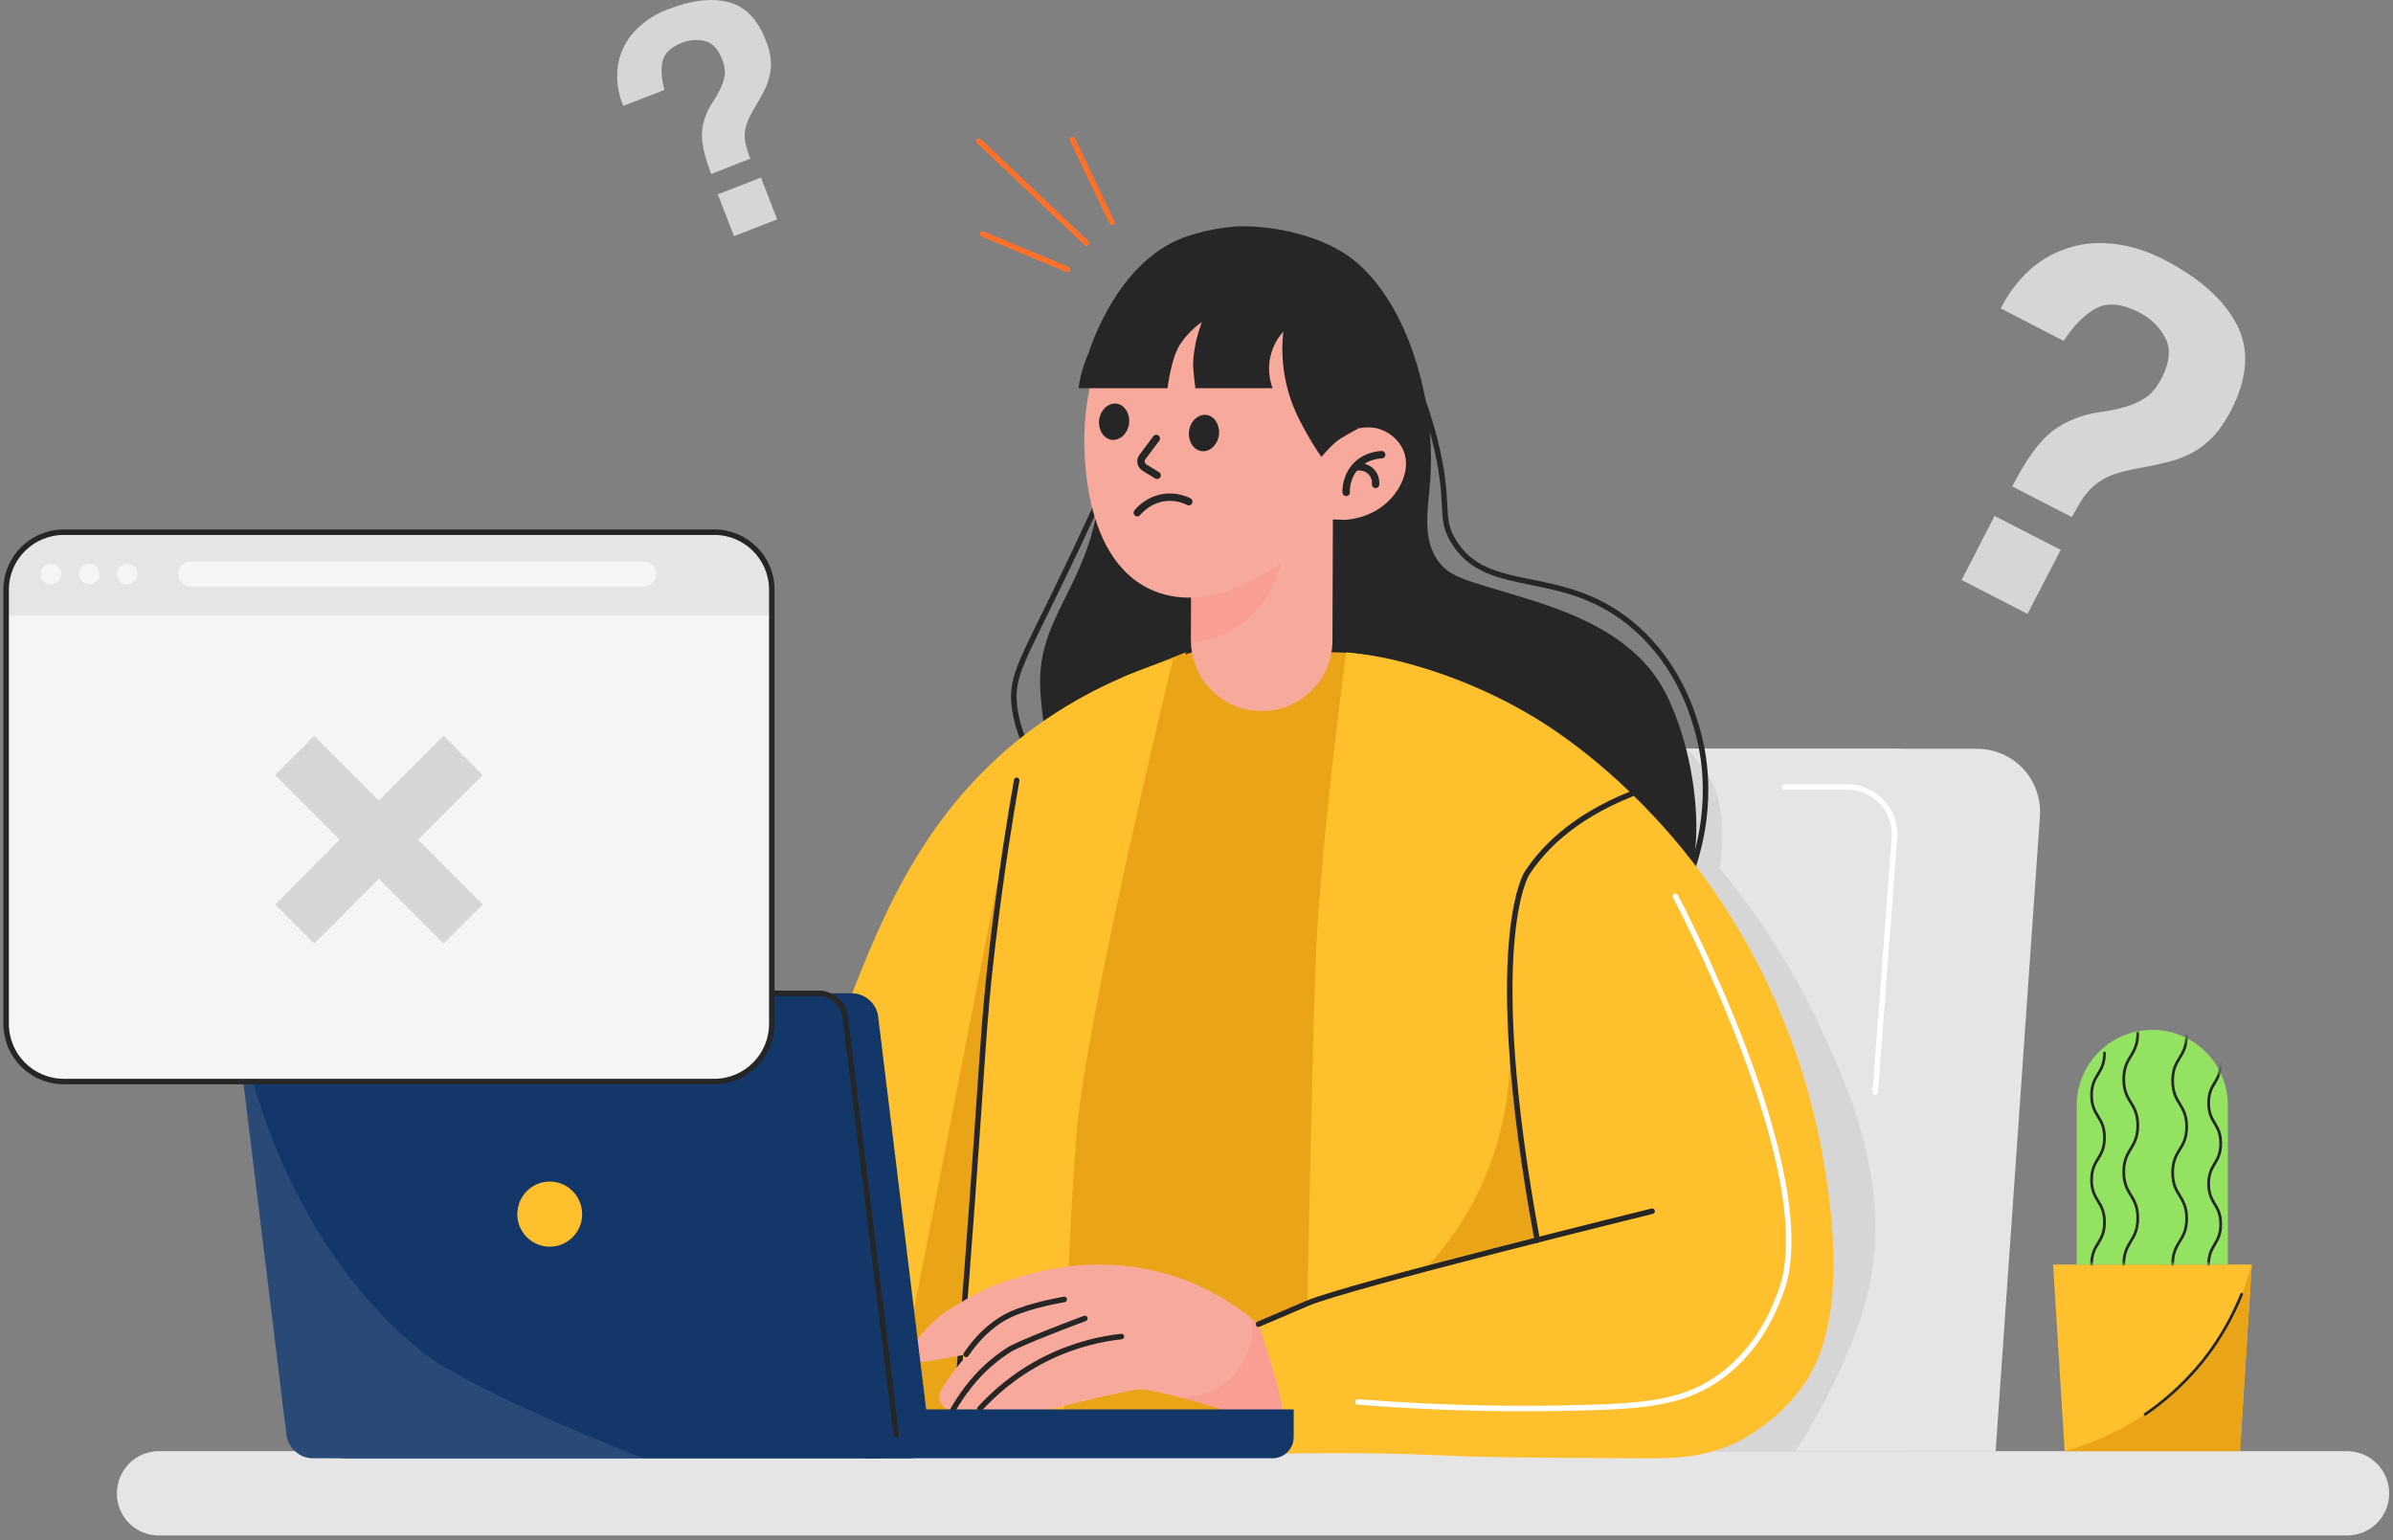 <svg width="390" height="251" viewBox="0 0 390 251" fill="none" xmlns="http://www.w3.org/2000/svg">
<rect x="0" y="0" width="390" height="251" fill="#808080" stroke="none"/>
<path d="M382.483 250.27H25.904C22.097 250.27 19.051 247.225 19.051 243.417C19.051 239.61 22.097 236.52 25.904 236.52H382.483C386.29 236.52 389.381 239.61 389.381 243.417C389.381 247.225 386.29 250.27 382.483 250.27Z" fill="#E5E5E5"/>
<path d="M325.239 236.52H233.91L241.121 133.188C241.525 127.052 246.899 122.035 253.036 122.035H322.058C328.24 122.035 332.898 127.052 332.45 133.188L325.239 236.52Z" fill="#E5E5E5"/>
<path d="M311.801 236.52H220.473L227.684 133.188C228.087 127.052 233.462 122.035 239.598 122.035H308.621C314.802 122.035 319.46 127.052 319.012 133.188L311.801 236.52Z" fill="#E5E5E5"/>
<path d="M274.761 122.035C278.21 125.215 279.554 128.216 280.092 130.545C281.256 135.204 280.271 141.474 280.271 141.564C282.018 143.624 284.257 146.446 286.676 149.94C286.676 149.94 292.051 157.689 295.858 165.751C300.606 175.784 308.31 192.043 304.726 209.332C301.949 222.59 292.588 236.52 292.588 236.52H240.631L246.991 122.035H274.761Z" fill="#D6D6D6"/>
<path d="M177.519 57.224C177.787 56.418 181.953 43.563 191.807 39.173C196.51 37.113 201.795 36.889 201.795 36.889C202.333 36.889 204.617 36.8 207.663 37.292C207.663 37.292 214.695 38.143 219.801 41.771C228.804 48.176 234.045 64.212 233.104 78.141C232.746 83.069 231.581 88.175 234.806 91.982C236.508 93.997 239.419 94.714 243.495 95.968C251.961 98.566 265.936 101.836 271.579 113.213C277.178 124.59 277.85 140.58 274.177 144.969C270.459 149.359 182.222 148.956 179.086 145.507C175.996 142.103 170.218 125.53 169.546 112.362C168.919 100.716 177.115 95.879 179.086 81.456C180.475 71.423 178.997 62.868 177.519 57.224Z" fill="#262626"/>
<path d="M227.865 55.969C229.567 59.283 231.986 64.569 233.778 71.466C236.555 82.35 234.36 84.097 236.913 88.263C242.601 97.579 254.964 91.891 266.788 102.506C273.417 108.464 275.702 115.809 276.463 118.407C279.823 129.65 276.687 139.28 275.388 142.773" stroke="#262626" stroke-width="0.896" stroke-linecap="round" stroke-linejoin="round"/>
<path d="M180.786 77.738C179.129 81.456 176.442 87.368 172.948 94.58C166.588 107.748 164.841 110.167 165.289 114.825C166.14 122.977 173.082 131.487 173.082 131.487" stroke="#262626" stroke-width="0.896" stroke-linecap="round" stroke-linejoin="round"/>
<path d="M194.27 106.316C194.27 106.316 216.934 106.316 217.024 106.316C234.985 106.316 254.693 119.171 266.518 131.758C275.968 141.836 282.911 154.063 288.152 166.829C295.005 183.446 301.723 206.513 293.347 223.713C292.093 226.266 289.271 231.91 283.225 234.956C276.64 238.315 269.743 236.299 267.593 236.299C253.618 236.299 129.816 236.344 129.816 236.344C126.502 204.184 132.907 179.952 137.52 166.739C141.775 154.466 146.792 140.581 159.826 127.458C172.323 114.827 186.118 109.004 194.27 106.316Z" fill="#EAA418"/>
<path d="M193.242 106.316L177.341 236.926L167.084 236.837L182.985 110.392L193.242 106.316Z" fill="#EAA418"/>
<path d="M205.601 115.901C211.961 115.946 217.157 110.795 217.157 104.435L217.247 79.621L194.179 79.531L194.09 104.345C194.09 110.706 199.241 115.901 205.601 115.901Z" fill="#F7A99C"/>
<path opacity="0.2" d="M194.135 97.401L209.14 89.652C209.005 90.996 208.154 97.088 202.779 101.298C199.375 103.985 195.792 104.568 194.09 104.747L194.135 97.401Z" fill="#FF7769"/>
<path d="M217.829 71.918C217.918 71.559 218.904 70.977 219.172 70.798C219.71 70.469 220.262 70.201 220.83 69.992C221.949 69.633 223.204 69.544 224.368 69.812C226.653 70.35 228.713 72.276 229.071 74.65C229.295 76.038 228.982 77.427 228.399 78.726C227.504 80.607 226.025 82.22 224.189 83.25C222.711 84.101 220.964 84.594 219.262 84.728C218.904 84.728 215.365 84.638 215.365 84.504C216.201 80.323 217.022 76.128 217.829 71.918Z" fill="#F7A99C"/>
<path d="M221.012 72.142C220.743 74.023 219.086 83.788 210.307 90.685C208.65 91.939 197.9 100.405 188.001 96.284C175.325 90.999 176.714 70.171 176.804 69.007C177.117 65.199 178.013 54.002 187.285 48C194.899 43.117 203.096 44.909 204.26 45.178C205.514 45.447 213.353 47.462 218.145 55.121C222.49 62.064 221.46 69.141 221.012 72.142Z" fill="#F7A99C"/>
<path d="M184.014 69.05C183.79 70.662 182.536 71.827 181.193 71.692C179.849 71.513 178.953 70.035 179.132 68.423C179.356 66.81 180.61 65.646 181.954 65.78C183.298 65.959 184.194 67.437 184.014 69.05Z" fill="#262626"/>
<path d="M198.659 70.886C198.435 72.498 197.181 73.708 195.837 73.528C194.493 73.349 193.598 71.916 193.777 70.259C194.001 68.646 195.255 67.482 196.599 67.616C197.942 67.795 198.838 69.273 198.659 70.886Z" fill="#262626"/>
<path d="M188.449 71.469L186.165 74.514C185.762 75.052 185.941 75.858 186.523 76.217L188.583 77.471" stroke="#262626" stroke-width="1.209" stroke-linecap="round" stroke-linejoin="round"/>
<path d="M219.398 80.246C219.353 79.887 219.353 77.424 221.324 75.632C222.891 74.244 224.683 74.154 225.176 74.109" stroke="#262626" stroke-width="1.209" stroke-linecap="round" stroke-linejoin="round"/>
<path d="M221.145 76.126C221.234 76.082 222.578 75.902 223.518 76.933C224.28 77.739 224.19 78.769 224.19 78.948" stroke="#262626" stroke-width="1.209" stroke-linecap="round" stroke-linejoin="round"/>
<path d="M185.357 83.56C185.761 83.067 186.97 81.768 189.03 81.231C191.359 80.648 193.241 81.499 193.733 81.768" stroke="#262626" stroke-width="1.209" stroke-linecap="round" stroke-linejoin="round"/>
<path d="M175.771 63.271H190.284C190.284 63.271 190.821 58.568 192.254 56.239C193.733 53.91 195.883 52.476 195.883 52.476C195.569 53.327 195.211 54.402 194.897 55.746C194.718 56.687 194.449 57.941 194.449 59.598C194.449 59.598 194.449 60.225 194.808 63.271H207.394C207.125 62.51 206.498 60.584 207.035 58.165C207.483 56.06 208.603 54.671 209.141 54.044C208.737 57.806 209.23 60.852 209.678 62.733C210.44 66.048 211.783 68.511 212.769 70.303C213.754 72.095 214.65 73.483 215.367 74.469C215.367 74.469 217.113 72.319 218.502 71.468C219.846 70.617 221.279 69.9 221.279 69.9C221.592 68.243 221.906 65.734 221.458 62.733C220.517 56.597 217.113 52.611 215.725 51.133C210.887 46.071 205.109 44.907 203.004 44.548C198.525 43.697 194.942 44.414 193.733 44.683C192.747 44.862 190.508 45.444 187.865 46.788C186.073 47.773 180.922 50.506 177.877 56.552C177.16 57.986 176.175 60.27 175.771 63.271Z" fill="#262626"/>
<path d="M191.181 107.391C191.181 107.391 177.161 164.947 175.504 184.296C173.847 203.601 173.219 236.926 173.219 236.926L129.817 236.343C128.966 230.117 128.16 221.652 128.473 211.619C129.19 188.148 135.461 170.68 137.924 164.365C143.702 149.449 150.734 131.488 168.92 118.32C177.34 112.273 185.537 109.093 191.181 107.391Z" fill="#FEC02D"/>
<path d="M162.558 143.758L144.463 236.52H155.302L162.558 143.758Z" fill="#EAA418"/>
<path d="M165.694 127.188C164.709 132.742 163.186 142.103 161.797 153.748C160.095 168.037 160.319 171.441 157.542 207.945C156.691 218.874 155.303 236.522 155.303 236.522" stroke="#262626" stroke-width="0.896" stroke-linecap="round" stroke-linejoin="round"/>
<path d="M205.112 215.828C206.769 217.53 207.71 219.143 208.247 220.262C209.994 223.846 210.039 227.205 210.084 229.624C210.084 231.012 210.039 232.222 209.949 233.028C209.949 233.028 188.719 226.175 185.583 226.444C182.806 226.712 168.966 230.251 165.696 231.057C165.248 231.191 164.8 231.191 164.352 231.057L159.694 229.624L155.305 229.803C153.737 229.848 152.617 228.235 153.289 226.802C153.438 226.444 153.647 226.055 153.916 225.637C155.842 222.771 157.768 220.71 157.768 220.71L150.736 221.965C150.064 221.965 148.944 221.875 148.541 221.203C147.959 220.173 149.392 218.471 150.333 217.306C152.572 214.619 154.991 213.186 155.797 212.738C158.53 211.125 161.083 209.647 165.293 208.393C168.608 207.363 177.745 204.496 188.943 207.318C196.333 209.199 201.708 212.872 205.112 215.828Z" fill="#F7A99C"/>
<path opacity="0.2" d="M203.991 214.887C204.081 215.603 204.573 219.993 201.438 223.711C197.944 227.876 192.838 227.786 192.256 227.742L209.948 233.027C209.948 233.027 210.083 226.711 209.769 225.144C209.456 223.576 208.336 219.993 207.216 218.425C206.096 216.902 203.991 214.887 203.991 214.887Z" fill="#FF7769"/>
<path d="M159.691 229.624C161.707 227.384 165.245 224.07 170.441 221.472C175.368 219.008 179.847 218.157 182.759 217.844" stroke="#262626" stroke-width="0.896" stroke-linecap="round" stroke-linejoin="round"/>
<path d="M155.305 229.802C158.485 224.293 162.068 221.471 164.666 219.859C164.666 219.859 166.637 218.694 176.804 214.887" stroke="#262626" stroke-width="0.896" stroke-linecap="round" stroke-linejoin="round"/>
<path d="M157.453 220.755C160.051 216.948 162.738 215.156 164.664 214.26C168.158 212.648 173.443 211.797 173.443 211.797" stroke="#262626" stroke-width="0.896" stroke-linecap="round" stroke-linejoin="round"/>
<path d="M219.396 106.316C219.396 106.316 214.917 139.282 214.334 158.99C213.707 178.743 213.08 212.426 213.08 212.426L205.107 215.83C205.107 215.83 208.915 226.983 209.139 230.476C209.407 233.97 209.139 236.926 209.139 236.926C220.784 236.702 230.235 236.971 236.73 237.285C242.239 237.553 250.436 237.598 266.919 237.688C272.742 237.733 277.713 237.688 283.223 234.956C283.894 234.642 289.493 231.82 293.614 226.177C296.301 222.504 300.467 214.755 298.138 195.584C297.152 187.477 293.704 162.215 274.085 138.252C262.888 124.591 251.824 117.917 248.778 116.17C239.462 110.795 231.265 108.646 229.563 108.198C225.487 107.123 221.994 106.585 219.396 106.316Z" fill="#FEC02D"/>
<path d="M246.049 169.336C246.273 174.532 245.915 183.759 241.167 193.792C238.614 199.167 235.524 203.243 232.926 206.109C238.599 204.646 244.273 203.183 249.946 201.72L246.049 169.336Z" fill="#EAA418"/>
<path d="M269.248 197.418C269.248 197.418 219.664 209.601 213.08 212.423C206.496 215.245 205.107 215.827 205.107 215.827" stroke="#262626" stroke-width="0.896" stroke-linecap="round" stroke-linejoin="round"/>
<path d="M273.058 146.09C273.058 146.09 297.424 191.956 290.168 210.723C289.093 213.59 286.629 219.771 280.493 224.295C274.76 228.505 268.534 229.177 257.874 229.445C248.512 229.714 236.105 229.669 221.324 228.505" stroke="white" stroke-width="0.896" stroke-linecap="round" stroke-linejoin="round"/>
<path d="M265.935 129.383C255.902 133.369 251.199 138.744 248.825 142.372C248.825 142.372 241.569 153.57 250.527 202.123" stroke="#262626" stroke-width="0.896" stroke-linecap="round" stroke-linejoin="round"/>
<path d="M207.391 237.684H140.832V229.711H210.84V234.235C210.84 236.161 209.272 237.684 207.391 237.684Z" fill="#133769"/>
<path d="M148.134 237.684H56.313C54.208 237.684 52.327 235.982 52.058 233.877L43.727 165.706C43.458 163.6 44.936 161.898 47.041 161.898H138.863C140.968 161.898 142.894 163.6 143.118 165.706L151.449 233.877C151.717 235.982 150.239 237.684 148.134 237.684Z" fill="#133769"/>
<path d="M142.761 237.684H50.94C48.835 237.684 46.954 235.982 46.685 233.877L38.354 165.706C38.085 163.6 39.563 161.898 41.668 161.898H133.489C135.595 161.898 137.521 163.6 137.745 165.706L146.076 233.877C146.344 235.982 144.866 237.684 142.761 237.684Z" fill="#133769"/>
<path opacity="0.1" d="M38.353 165.708C39.024 165.529 41.443 186.76 55.328 205.93C57.747 209.245 62.092 215.112 69.437 220.846C69.437 220.846 76.917 226.668 104.822 237.687C103.329 237.687 101.836 237.687 100.343 237.687C96.64 237.687 92.938 237.687 89.235 237.687C84.547 237.687 79.859 237.687 75.171 237.687C70.721 237.687 66.272 237.687 61.823 237.687C59.434 237.687 57.045 237.687 54.656 237.687C52.73 237.687 50.356 238.135 48.654 237.06C47.266 236.164 46.639 234.417 46.46 232.805C46.281 231.64 46.325 230.431 46.191 229.266C46.057 228.147 45.833 226.982 45.698 225.817C45.4 223.309 45.086 220.786 44.758 218.248C44.25 214.127 43.742 210.006 43.235 205.886C42.697 201.436 42.16 196.987 41.622 192.538C41.115 188.387 40.607 184.252 40.099 180.131C39.696 176.951 39.383 173.771 38.935 170.59C38.442 166.962 38.173 165.753 38.353 165.708Z" fill="#F5F5F5"/>
<path d="M41.668 161.898H133.489C135.594 161.898 137.52 163.6 137.744 165.706L146.075 233.877" stroke="#262626" stroke-width="0.896" stroke-linecap="round" stroke-linejoin="round"/>
<path d="M94.877 197.912C94.877 200.824 92.503 203.197 89.592 203.197C86.681 203.197 84.307 200.824 84.307 197.912C84.307 194.956 86.681 192.582 89.592 192.582C92.503 192.582 94.877 194.956 94.877 197.912Z" fill="#FEC02D"/>
<path d="M290.885 128.262H301.052C305.531 128.262 309.07 132.069 308.756 136.548L305.621 177.979" stroke="white" stroke-width="0.896" stroke-linecap="round" stroke-linejoin="round"/>
<path d="M116.426 176.279H10.406C5.21 176.279 1 172.069 1 166.873V96.103C1 90.953 5.21 86.742 10.406 86.742H116.426C121.577 86.742 125.787 90.953 125.787 96.103V166.873C125.787 172.069 121.577 176.279 116.426 176.279Z" fill="#F5F5F5"/>
<path opacity="0.5" d="M125.787 100.359H1V96.103C1 90.953 5.21 86.742 10.406 86.742H116.426C121.577 86.742 125.787 90.953 125.787 96.103V100.359Z" fill="#D6D6D6"/>
<path d="M104.915 95.609H31.099C29.98 95.609 29.039 94.668 29.039 93.549C29.039 92.429 29.98 91.488 31.099 91.488H104.915C106.034 91.488 106.975 92.429 106.975 93.549C106.975 94.668 106.034 95.609 104.915 95.609Z" fill="#F5F5F5"/>
<path d="M9.957 93.548C9.957 94.489 9.24 95.25 8.3 95.25C7.359 95.25 6.598 94.489 6.598 93.548C6.598 92.607 7.359 91.891 8.3 91.891C9.24 91.891 9.957 92.607 9.957 93.548Z" fill="#F5F5F5"/>
<path d="M16.23 93.548C16.23 94.489 15.469 95.25 14.573 95.25C13.633 95.25 12.871 94.489 12.871 93.548C12.871 92.607 13.633 91.891 14.573 91.891C15.469 91.891 16.23 92.607 16.23 93.548Z" fill="#F5F5F5"/>
<path d="M22.41 93.548C22.41 94.489 21.649 95.25 20.708 95.25C19.812 95.25 19.051 94.489 19.051 93.548C19.051 92.607 19.812 91.891 20.708 91.891C21.649 91.891 22.41 92.607 22.41 93.548Z" fill="#F5F5F5"/>
<path d="M72.306 119.93L61.736 130.5L51.21 119.93L44.85 126.335L55.375 136.861L44.85 147.431L51.21 153.792L61.736 143.221L72.306 153.792L78.667 147.431L68.141 136.861L78.667 126.335L72.306 119.93Z" fill="#D6D6D6"/>
<path d="M116.426 176.279H10.406C5.21 176.279 1 172.069 1 166.873V96.103C1 90.953 5.21 86.742 10.406 86.742H116.426C121.577 86.742 125.787 90.953 125.787 96.103V166.873C125.787 172.069 121.577 176.279 116.426 176.279Z" stroke="#262626" stroke-width="0.896" stroke-linecap="round" stroke-linejoin="round"/>
<path d="M160.141 38.141L173.981 43.919" stroke="#FF7129" stroke-width="0.896" stroke-linecap="round" stroke-linejoin="round"/>
<path d="M159.557 23.004L177.07 39.621" stroke="#FF7129" stroke-width="0.896" stroke-linecap="round" stroke-linejoin="round"/>
<path d="M174.785 22.734L181.235 36.261" stroke="#FF7129" stroke-width="0.896" stroke-linecap="round" stroke-linejoin="round"/>
<path d="M327.945 79.274C329.557 76.15 331.103 73.754 332.582 72.087C334.031 70.416 335.856 69.149 338.056 68.284C339.349 67.738 340.682 67.376 342.054 67.199C343.426 67.023 344.732 66.763 345.972 66.422C347.209 66.11 348.375 65.624 349.471 64.966C350.536 64.304 351.471 63.207 352.274 61.675C353.618 59.061 353.833 56.877 352.918 55.121C352.006 53.336 350.572 51.929 348.614 50.898C345.799 49.471 343.465 49.254 341.611 50.248C339.723 51.268 337.962 53.039 336.328 55.56L326.059 50.262C327.401 47.678 329.038 45.533 330.972 43.827C332.933 42.154 335.077 40.982 337.406 40.312C339.738 39.611 342.207 39.438 344.811 39.79C347.449 40.115 350.088 40.967 352.728 42.345C358.466 45.302 362.4 48.808 364.529 52.862C366.629 56.914 366.333 61.568 363.64 66.825C362.758 68.529 361.82 69.926 360.826 71.017C359.803 72.104 358.681 73 357.46 73.704C356.243 74.379 354.892 74.904 353.408 75.278C351.923 75.653 350.307 75.997 348.559 76.312C346.904 76.607 345.528 76.949 344.433 77.337C343.305 77.751 342.343 78.289 341.548 78.951C340.723 79.61 340.021 80.373 339.443 81.24C338.865 82.106 338.271 83.121 337.66 84.285L327.945 79.274ZM319.699 94.531L325.062 84.089L335.844 89.625L330.437 100.061L319.699 94.531Z" fill="#D6D6D6"/>
<path d="M115.908 28.364C115.132 26.303 114.654 24.586 114.475 23.213C114.296 21.839 114.445 20.465 114.923 19.092C115.221 18.256 115.61 17.48 116.087 16.763C116.565 16.046 116.983 15.329 117.342 14.613C117.7 13.896 117.954 13.15 118.103 12.373C118.222 11.597 118.088 10.701 117.7 9.686C117.043 7.984 116.102 6.983 114.878 6.685C113.684 6.386 112.444 6.476 111.16 6.954C109.309 7.7 108.249 8.715 107.98 9.999C107.682 11.283 107.786 12.836 108.294 14.658L101.575 17.256C100.888 15.553 100.56 13.911 100.59 12.329C100.59 10.716 100.918 9.223 101.575 7.849C102.202 6.476 103.143 5.252 104.397 4.177C105.621 3.072 107.099 2.191 108.831 1.534C112.594 0.041 115.863 -0.362 118.64 0.325C121.388 1.011 123.433 3.072 124.777 6.506C125.225 7.611 125.493 8.626 125.583 9.551C125.702 10.477 125.658 11.373 125.449 12.239C125.269 13.075 124.971 13.926 124.553 14.792C124.105 15.628 123.597 16.524 123.03 17.479C122.492 18.375 122.089 19.167 121.821 19.853C121.552 20.54 121.403 21.197 121.373 21.824C121.343 22.481 121.417 23.123 121.597 23.75C121.746 24.407 121.97 25.109 122.268 25.855L115.908 28.364ZM119.626 38.486L116.983 31.678L124.015 28.946L126.658 35.754L119.626 38.486Z" fill="#D6D6D6"/>
<path d="M365.059 236.518H336.483L334.602 206.105H366.985L365.059 236.518Z" fill="#FEC02D"/>
<path d="M363.09 206.111H338.455V180.177C338.455 173.369 343.964 167.859 350.773 167.859C357.581 167.859 363.09 173.369 363.09 180.177V206.111Z" fill="#94E261"/>
<mask id="mask0_3836_23360" style="mask-type:luminance" maskUnits="userSpaceOnUse" x="338" y="167" width="26" height="40">
<path d="M363.104 206.112H338.465V180.169C338.465 173.365 343.979 167.852 350.782 167.852C357.586 167.852 363.104 173.365 363.104 180.169V206.112Z" fill="white"/>
</mask>
<g mask="url(#mask0_3836_23360)">
<path d="M342.98 171.617C342.98 175.066 340.875 175.066 340.875 178.515C340.875 181.964 342.98 181.964 342.98 185.413C342.98 188.862 340.875 188.862 340.875 192.311C340.875 195.759 342.98 195.759 342.98 199.208C342.98 202.657 340.875 202.657 340.875 206.106" stroke="#262626" stroke-width="0.448" stroke-linecap="round" stroke-linejoin="round"/>
<path d="M348.402 168.348C348.402 172.155 346.117 172.155 346.117 175.917C346.117 179.68 348.402 179.68 348.402 183.442C348.402 187.249 346.117 187.249 346.117 191.012C346.117 194.774 348.402 194.774 348.402 198.537C348.402 202.344 346.117 202.344 346.117 206.106" stroke="#262626" stroke-width="0.448" stroke-linecap="round" stroke-linejoin="round"/>
<path d="M356.372 168.66C356.372 172.423 354.088 172.423 354.088 176.14C354.088 179.903 356.372 179.903 356.372 183.665C356.372 187.383 354.088 187.383 354.088 191.145C354.088 194.863 356.372 194.863 356.372 198.625C356.372 202.343 354.088 202.343 354.088 206.105" stroke="#262626" stroke-width="0.448" stroke-linecap="round" stroke-linejoin="round"/>
<path d="M361.924 173.184C361.924 176.498 359.953 176.498 359.953 179.768C359.953 183.082 361.924 183.082 361.924 186.352C361.924 189.667 359.953 189.667 359.953 192.936C359.953 196.251 361.924 196.251 361.924 199.521C361.924 202.835 359.953 202.835 359.953 206.105" stroke="#262626" stroke-width="0.448" stroke-linecap="round" stroke-linejoin="round"/>
</g>
<path d="M366.985 206.105L365.059 236.518H336.482C340.29 235.488 347.814 232.89 354.847 226.261C362.999 218.647 365.91 209.957 366.985 206.105Z" fill="#EAA418"/>
<path d="M365.331 210.945C364.166 213.812 362.24 217.798 358.926 221.919C355.611 225.995 352.162 228.772 349.609 230.519" stroke="#262626" stroke-width="0.448" stroke-linecap="round" stroke-linejoin="round"/>
</svg>
